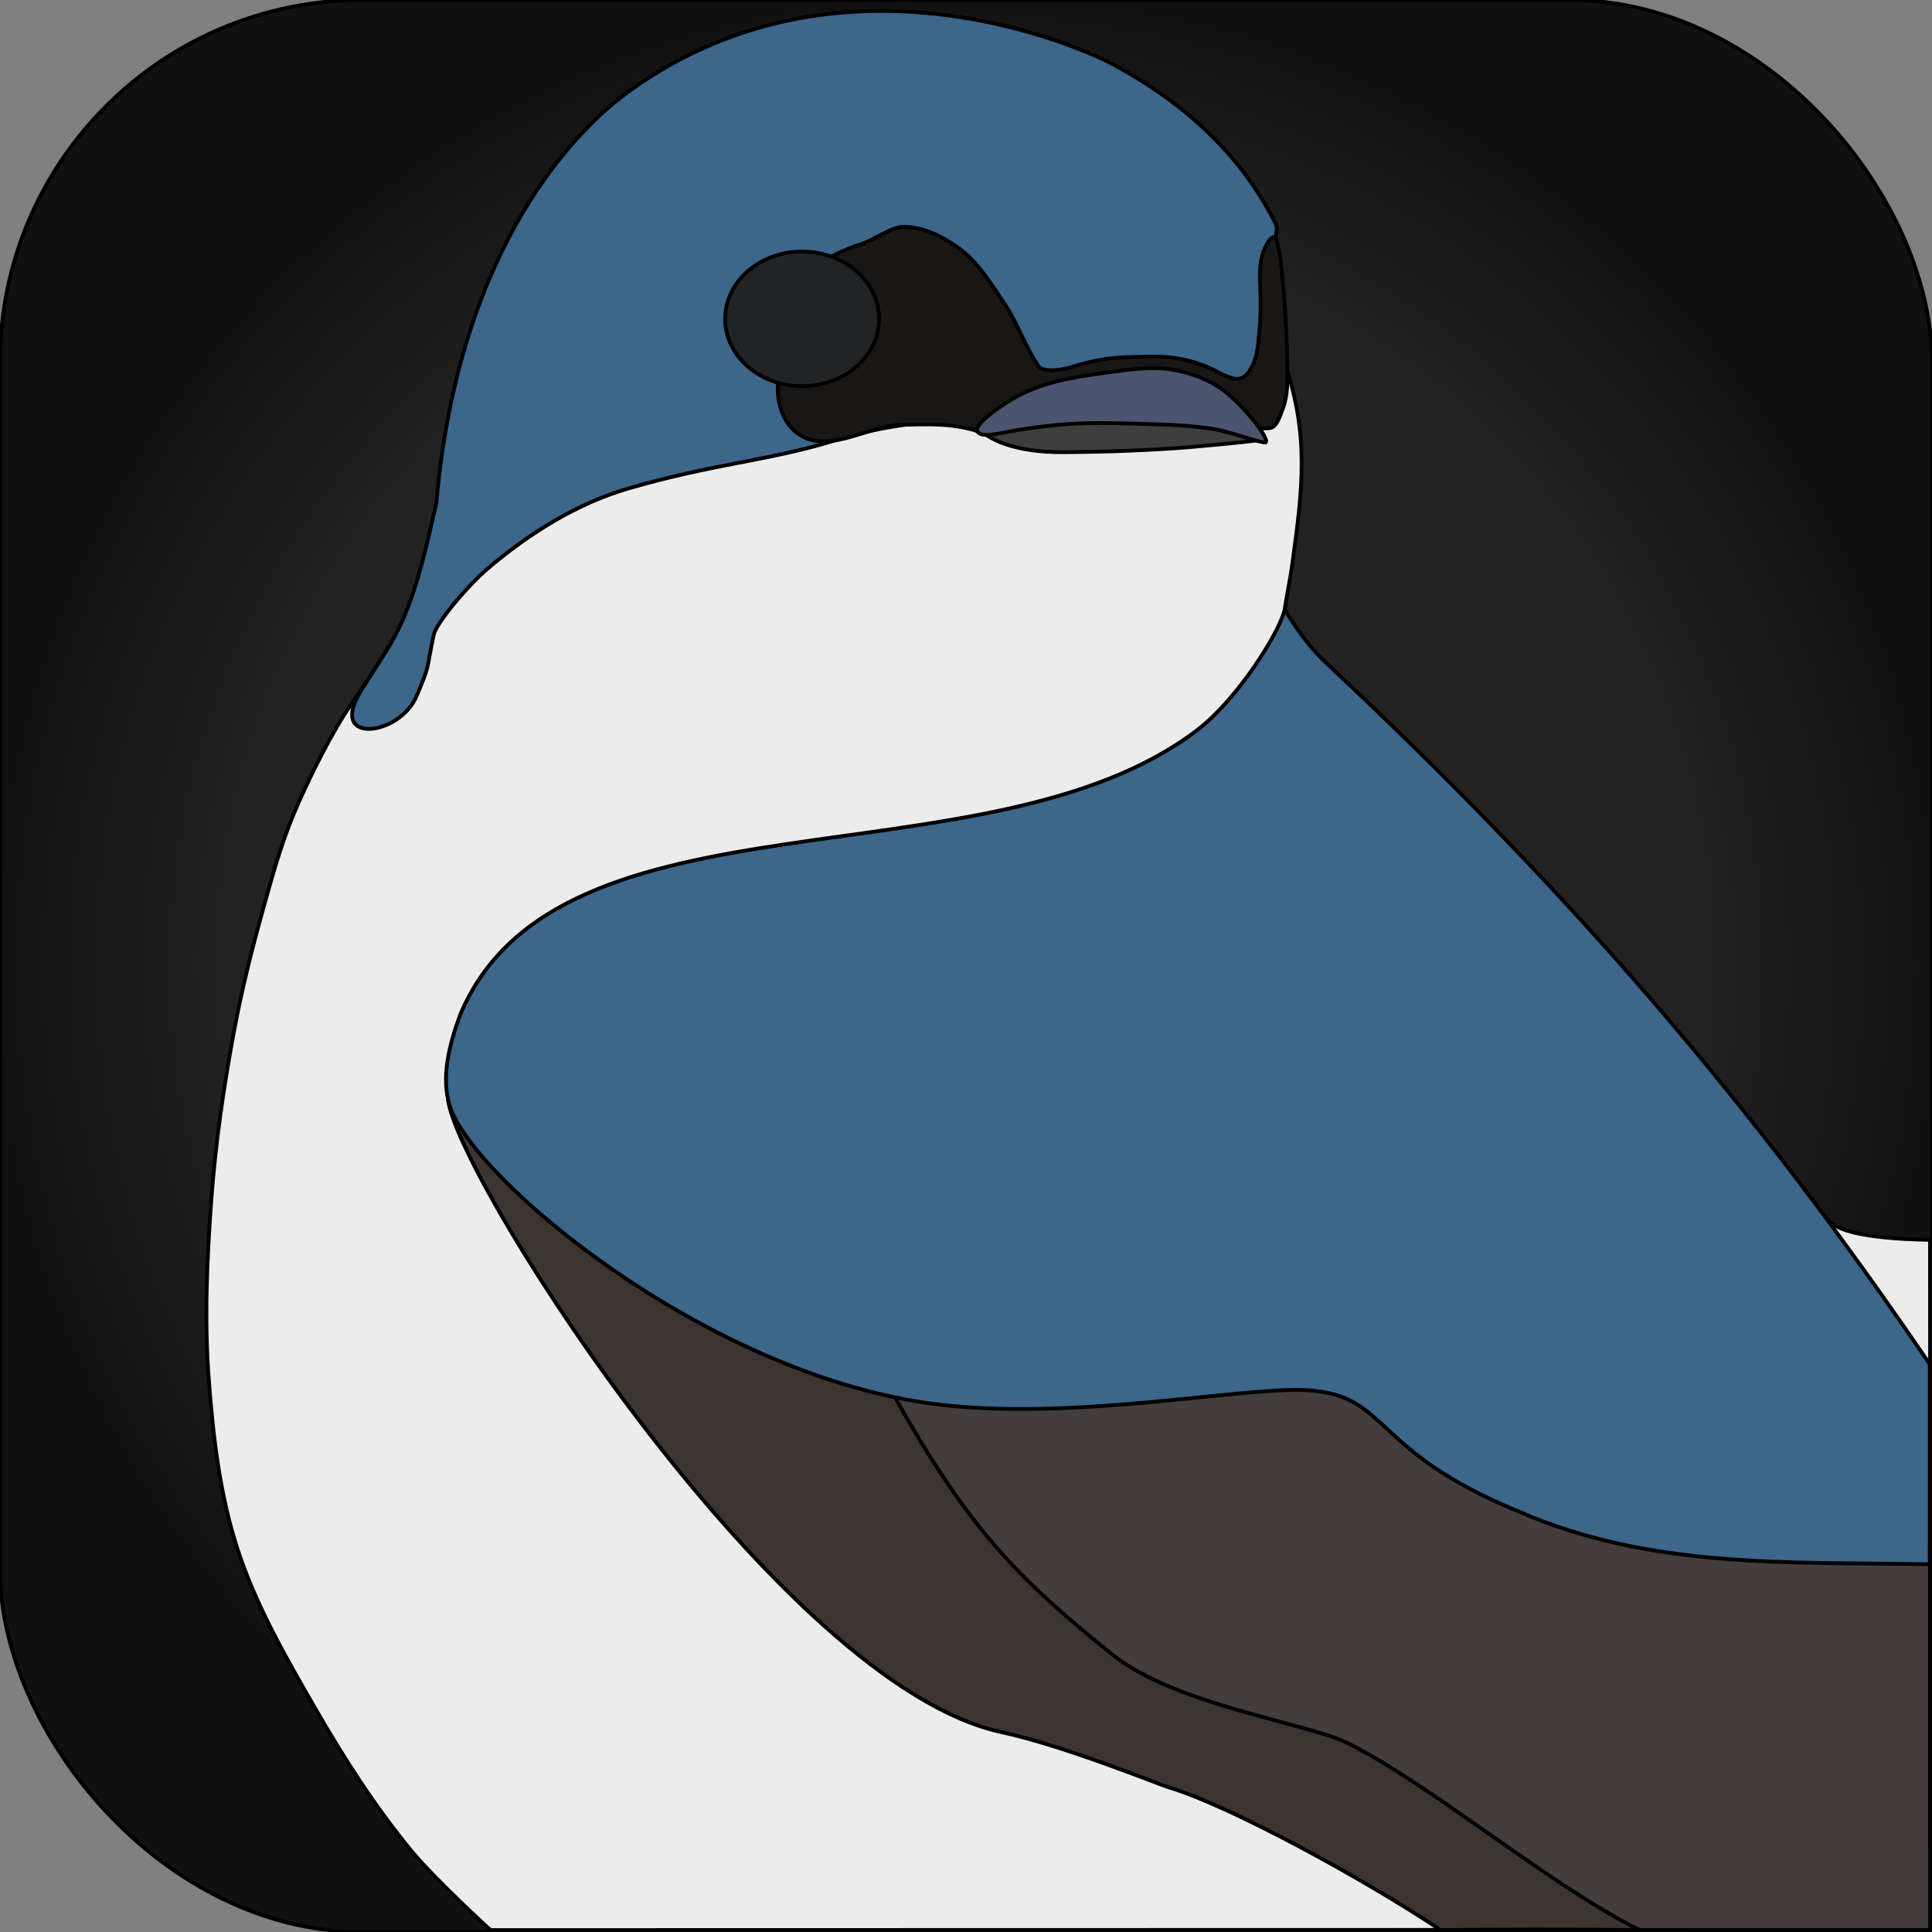 <svg xmlns="http://www.w3.org/2000/svg" width="512" height="512" viewBox="0 0 256 256">
  <rect x="0" y="0" width="256" height="256" fill="#808080" stroke="none"/>
  <defs>
    <radialGradient id="background-plate">
      <stop offset="75%" stop-color="#222" />
      <stop offset="100%" stop-color="#111" />
    </radialGradient>
  </defs>
  <g id="background">
    <rect width="256" height="256" rx="48" fill="url(#background-plate)" stroke-width="0.5" stroke="#000" />
  </g>
  <g id="swallow">
    <path id="body"        fill="#ececec" stroke-width="0.5" stroke="#000" d="M170.313 48.313c3.14 9.5 2.312 16.322.937 26.312-.299 2.294-.83 4.553-1.125 6.847-.47 3.659-2.136 9.175-1.025 11.018 14.17 23.504 47.552 53.284 74.278 70.012 3.111 1.778 12.363 1.779 12.363 1.779l.013 91.425-190.766.04s-7.316-6.663-10.452-10.468c-4.817-5.844-8.935-12.266-12.719-18.826-3.978-6.895-8.017-13.896-10.439-21.48-2.28-7.142-3.146-14.708-3.712-22.185-.605-7.992-.244-16.05.354-24.042.556-7.441 1.64-14.848 3.005-22.185.98-5.27 2.276-10.48 3.712-15.645 1.218-4.38 2.404-8.796 4.154-12.993 2.085-4.999 5.369-11.356 7.513-14.407s4.487-6.72 6.842-10.633c11.52-19.145 107.662-86.287 117.067-34.57Z"/>
    <path id="head"        fill="#3c668a" stroke-width="0.5" stroke="#000" d="M57.817 66.63C60.85 32.3 76.58 16.953 83.439 12.02c29.56-21.26 63.283-3.893 63.534-3.761 9.508 4.994 17.362 11.96 22.08 21.43.229.451.058 1.13-.009 1.922-.092 1.105-1.473 4.802-1.245 7.275.582 6.312 2.357 7.993.038 10.704-12.515 14.626-31.622.836-57.086 8.73-9.015 2.794-16.034 3.055-27.574 6.43-6.766 1.979-12.997 5.903-18.39 10.443-2.937 2.474-6.991 7.418-7.31 8.905-1.048 4.873-.403 3.697-2.273 8.127-2.255 5.341-11.795 6.482-7.418-.614 2.36-3.826 4.207-6.253 5.678-9.698 2.08-4.871 3.18-10.117 4.353-15.283z"/>
    <path id="eye-plumage" fill="#191716" stroke-width="0.5" stroke="#000" d="M106.906 36.15c1.687-1.536 5.013-3.16 7.203-3.8 1.55-.453 3.955-2.288 5.569-2.298 2.583-.016 5.145 1.24 7.248 2.74 2.59 1.846 4.319 4.701 6.098 7.336 1.911 2.83 2.673 5.577 4.591 8.401.54.796 2.772.572 4.18.153 3.33-.99 5.302-1.329 8.272-1.38 2.971-.052 4.892-.214 7.847.608 3.154.876 3.53 1.746 5.633 2.259 1.688.412 2.834-1.984 3.11-4.185.313-2.507.466-5.221.33-7.8-.098-1.89-.141-3.793.684-5.457.647-1.305 1.135-1.549 1.371-1.112.81 1.495 1.464 11.103 1.548 17.175.024 1.81.036 3.706-.62 5.392-.381.983-.8 2.532-1.855 2.563-10.922.33-37.721.665-38.543.4-3.45-1.109-6.592-.914-9.907-.868-4.483.061-9.416 3.674-13.36 1.543-2.122-1.146-3.294-3.69-3.244-6.466.114-6.33-.834-10.94 3.845-15.203z"/>
    <ellipse id="eye"      fill="#212324" stroke-width="0.5" stroke="#000" cx="106.281" cy="42.25" rx="10.198" ry="8.917"/>
    <path id="lower-beak"  fill="#3f3e3e" stroke-width="0.5" stroke="#000" d="M129.89 57.055c2.005 1.63 4.538 2.286 6.934 2.622 2.5.35 5.067.226 7.803.19 3.326-.043 6.746-.216 9.404-.367 2.572-.146 4.884-.357 7.688-.625 3.486-.334 6.015-.626 5.442-.688-2.283-.244-8.099-2.75-8.099-2.75L142.188 56s-14.756-.944-12.297 1.055z"/>
    <path id="upper-beak"  fill="#4b5570" stroke-width="0.5" stroke="#000" d="M129.473 57.017c-.209-.992 3.557-3.641 5.792-4.758 3.819-1.908 8.211-2.472 12.443-3.033 2.613-.347 5.314-.679 7.906-.196 2.32.432 4.65 1.298 6.541 2.711 2.363 1.767 6.109 6.313 5.564 6.884-.668.11-4.58-1.402-6.938-1.781-3.438-.554-6.943-.6-10.424-.709-2.887-.09-5.782-.139-8.664.042-2.442.153-4.782.463-7.288.881-1.622.27-4.681 1.155-4.932-.04z"/>
    <path id="lower-wing"  fill="#433d3d" stroke-width="0.5" stroke="#000" d="M100.36 178.321c6.903 25.34 46.308 55.743 59.824 56.366s34.603 13.01 47.014 21.05l48.548.009-.012-54.011c-5.362-13.121-156.207-29.267-155.373-23.414z"/>
    <path id="base-wing"   fill="#3c3431" stroke-width="0.5" stroke="#000" d="M118.594 185.188c9.626 17.008 15.796 23.606 28.76 34.024 8.3 6.67 25.893 9.151 31.021 11.663 10.986 5.381 26.856 18.88 38.885 24.869-9.698-.1-18.529-.074-26.358-.001-10.181-6.792-27.829-16.417-35.902-18.868-1.755-.533-13.705-5.486-22.375-7.375-29.03-6.326-70.645-71.156-73.155-83.2-3.442-16.514 50.815 24.208 59.124 38.887z"/>
    <path id="upper-wing"  fill="#3c668a" stroke-width="0.5" stroke="#000" d="M170.2 80.91c-.88 3.258-6.311 11.786-11.455 15.743-27.711 21.318-84.796 6.506-97.803 37.896-1.375 3.809-2.577 8.228-1.317 12.076 3.148 9.614 33.404 35.02 63.279 39.288 18.55 2.65 42.219-2.32 50.607-1.69 10.667.801 8.063 8.013 27.775 16.077 17.343 7.566 35.477 6.652 54.42 6.968l.01-26.492c-22.98-33.74-46.82-61.894-80.018-92.961-3.536-3.309-5.403-7.258-5.499-6.905z"/>
  </g>
</svg>
